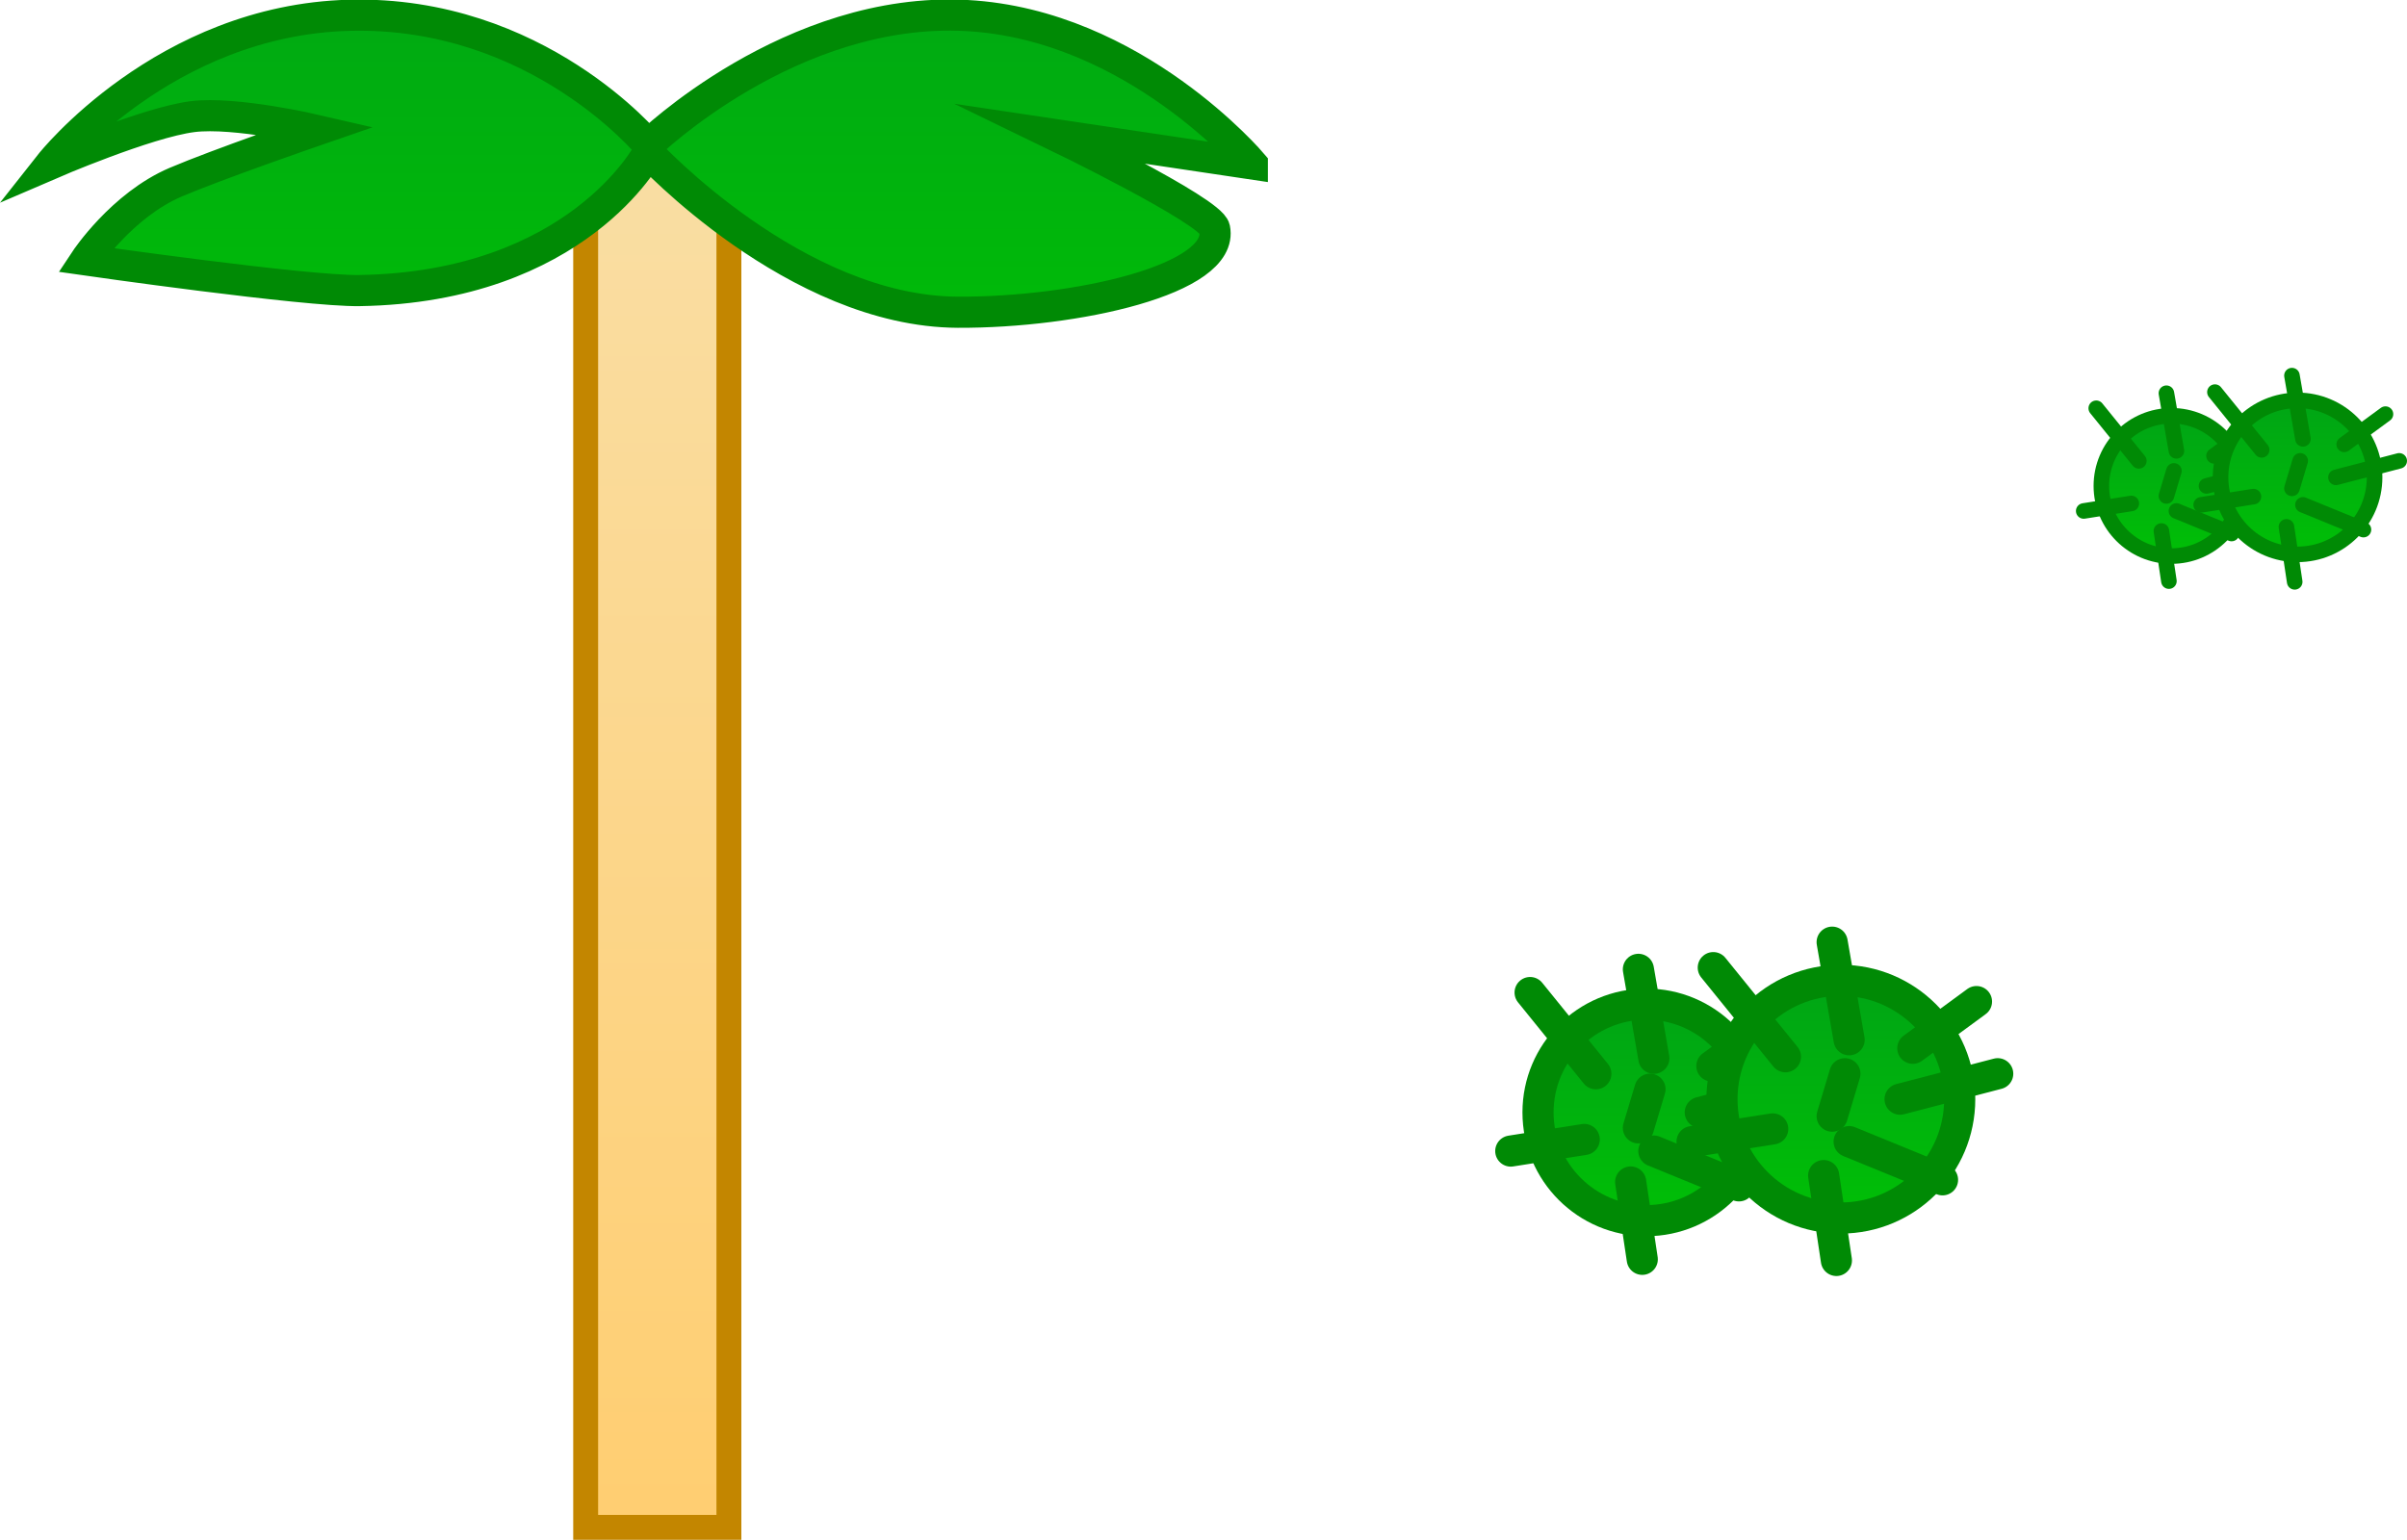 <svg version="1.1" xmlns="http://www.w3.org/2000/svg" xmlns:xlink="http://www.w3.org/1999/xlink" width="386.501" height="247.333" viewBox="0,0,386.501,247.333"><defs><linearGradient x1="313.224" y1="159.607" x2="313.224" y2="182.14" gradientUnits="userSpaceOnUse" id="color-1"><stop offset="0" stop-color="#00a515"/><stop offset="1" stop-color="#00bf06"/></linearGradient><linearGradient x1="333.462" y1="157.131" x2="333.462" y2="181.865" gradientUnits="userSpaceOnUse" id="color-2"><stop offset="0" stop-color="#00a515"/><stop offset="1" stop-color="#00bf06"/></linearGradient><linearGradient x1="70.075" y1="115.156" x2="70.075" y2="338.156" gradientUnits="userSpaceOnUse" id="color-3"><stop offset="0" stop-color="#f9dea4"/><stop offset="1" stop-color="#ffce71"/></linearGradient><linearGradient x1="68.622" y1="80.347" x2="68.622" y2="157.987" gradientUnits="userSpaceOnUse" id="color-4"><stop offset="0" stop-color="#00a515"/><stop offset="1" stop-color="#00bf06"/></linearGradient><linearGradient x1="228.887" y1="254.112" x2="228.887" y2="288.889" gradientUnits="userSpaceOnUse" id="color-5"><stop offset="0" stop-color="#00a515"/><stop offset="1" stop-color="#00bf06"/></linearGradient><linearGradient x1="260.122" y1="250.291" x2="260.122" y2="288.465" gradientUnits="userSpaceOnUse" id="color-6"><stop offset="0" stop-color="#00a515"/><stop offset="1" stop-color="#00bf06"/></linearGradient></defs><g transform="translate(35.468,-92.823)"><g data-paper-data="{&quot;isPaintingLayer&quot;:true}" fill-rule="nonzero" stroke-linejoin="miter" stroke-miterlimit="10" stroke-dasharray="" stroke-dashoffset="0" style="mix-blend-mode: normal"><path d="M301.957,170.873c0,-6.222 5.044,-11.266 11.266,-11.266c6.222,0 11.266,5.044 11.266,11.266c0,6.222 -5.044,11.266 -11.266,11.266c-6.222,0 -11.266,-5.044 -11.266,-11.266z" fill="url(#color-1)" stroke="#008a05" stroke-width="2.5" stroke-linecap="butt"/><path d="M320.045,166.045l6.036,-4.426" fill="none" stroke="#008a05" stroke-width="2.5" stroke-linecap="round"/><path d="M312.4,155.985l1.609,9.255" fill="none" stroke="#008a05" stroke-width="2.5" stroke-linecap="round"/><path d="M312.4,172.483l1.207,-4.024" fill="none" stroke="#008a05" stroke-width="2.5" stroke-linecap="round"/><path d="M307.974,166.849l-6.84,-8.45" fill="none" stroke="#008a05" stroke-width="2.5" stroke-linecap="round"/><path d="M299.122,174.897l7.645,-1.207" fill="none" stroke="#008a05" stroke-width="2.5" stroke-linecap="round"/><path d="M312.802,186.163l-1.207,-8.047" fill="none" stroke="#008a05" stroke-width="2.5" stroke-linecap="round"/><path d="M314.01,174.897l8.852,3.621" fill="none" stroke="#008a05" stroke-width="2.5" stroke-linecap="round"/><path d="M328.093,168.459l-9.255,2.414" fill="none" stroke="#008a05" stroke-width="2.5" stroke-linecap="round"/><path d="M321.095,169.498c0,-6.83 5.537,-12.367 12.367,-12.367c6.83,0 12.367,5.537 12.367,12.367c0,6.83 -5.537,12.367 -12.367,12.367c-6.83,0 -12.367,-5.537 -12.367,-12.367z" fill="url(#color-2)" stroke="#008a05" stroke-width="2.5" stroke-linecap="butt"/><path d="M340.95,164.198l6.625,-4.858" fill="none" stroke="#008a05" stroke-width="2.5" stroke-linecap="round"/><path d="M332.558,153.156l1.767,10.158" fill="none" stroke="#008a05" stroke-width="2.5" stroke-linecap="round"/><path d="M333.883,166.848l-1.325,4.417" fill="none" stroke="#008a05" stroke-width="2.5" stroke-linecap="round"/><path d="M320.191,155.806l7.508,9.275" fill="none" stroke="#008a05" stroke-width="2.5" stroke-linecap="round"/><path d="M317.983,173.915l8.392,-1.325" fill="none" stroke="#008a05" stroke-width="2.5" stroke-linecap="round"/><path d="M333,186.281l-1.325,-8.833" fill="none" stroke="#008a05" stroke-width="2.5" stroke-linecap="round"/><path d="M344.041,177.89l-9.717,-3.975" fill="none" stroke="#008a05" stroke-width="2.5" stroke-linecap="round"/><path d="M339.625,169.498l10.158,-2.65" fill="none" stroke="#008a05" stroke-width="2.5" stroke-linecap="round"/><path d="M58.575,338.156v-223h23v223z" fill="url(#color-3)" stroke="#c38600" stroke-width="4" stroke-linecap="butt"/><path d="M165.622,119.167l-32.005,-4.781c0,0 25.365,12.276 25.947,15.149c1.655,8.168 -22.294,13.521 -41.226,13.44c-26.128,-0.112 -49.716,-25.658 -49.716,-25.658c0,0 -11.356,21.623 -46.363,22.178c-8.697,0.138 -43.991,-4.922 -43.991,-4.922c0,0 5.809,-8.783 14.465,-12.482c6.693,-2.86 22.6,-8.349 22.6,-8.349c0,0 -13.087,-3.047 -19.878,-2.185c-7.394,0.939 -22.833,7.608 -22.833,7.608c0,0 18.249,-23.133 48.022,-23.887c30.149,-0.764 47.978,20.806 47.978,20.806c0,0 22.909,-22.312 51.181,-20.763c26.959,1.477 45.819,23.844 45.819,23.844z" fill="url(#color-4)" stroke="#008a05" stroke-width="5" stroke-linecap="butt"/><path d="M211.498,271.501c0,-9.603 7.785,-17.389 17.389,-17.389c9.603,0 17.389,7.785 17.389,17.389c0,9.603 -7.785,17.389 -17.389,17.389c-9.603,0 -17.389,-7.785 -17.389,-17.389z" fill="url(#color-5)" stroke="#008a05" stroke-width="5" stroke-linecap="butt"/><path d="M248.73,257.217l-9.315,6.831" fill="none" stroke="#008a05" stroke-width="5" stroke-linecap="round"/><path d="M227.615,248.523l2.484,14.283" fill="none" stroke="#008a05" stroke-width="5" stroke-linecap="round"/><path d="M227.615,273.985l1.863,-6.21" fill="none" stroke="#008a05" stroke-width="5" stroke-linecap="round"/><path d="M210.227,252.249l10.557,13.041" fill="none" stroke="#008a05" stroke-width="5" stroke-linecap="round"/><path d="M218.921,275.848l-11.799,1.863" fill="none" stroke="#008a05" stroke-width="5" stroke-linecap="round"/><path d="M228.236,295.099l-1.863,-12.42" fill="none" stroke="#008a05" stroke-width="5" stroke-linecap="round"/><path d="M230.1,277.711l13.662,5.589" fill="none" stroke="#008a05" stroke-width="5" stroke-linecap="round"/><path d="M237.552,271.501l14.283,-3.726" fill="none" stroke="#008a05" stroke-width="5" stroke-linecap="round"/><path d="M241.036,269.378c0,-10.541 8.545,-19.087 19.087,-19.087c10.541,0 19.087,8.545 19.087,19.087c0,10.541 -8.545,19.087 -19.087,19.087c-10.541,0 -19.087,-8.545 -19.087,-19.087z" fill="url(#color-6)" stroke="#008a05" stroke-width="5" stroke-linecap="butt"/><path d="M271.679,261.198l10.225,-7.498" fill="none" stroke="#008a05" stroke-width="5" stroke-linecap="round"/><path d="M258.727,244.156l2.727,15.678" fill="none" stroke="#008a05" stroke-width="5" stroke-linecap="round"/><path d="M260.772,265.288l-2.045,6.817" fill="none" stroke="#008a05" stroke-width="5" stroke-linecap="round"/><path d="M239.64,248.246l11.588,14.315" fill="none" stroke="#008a05" stroke-width="5" stroke-linecap="round"/><path d="M236.232,276.195l12.952,-2.045" fill="none" stroke="#008a05" stroke-width="5" stroke-linecap="round"/><path d="M257.364,281.648l2.045,13.633" fill="none" stroke="#008a05" stroke-width="5" stroke-linecap="round"/><path d="M261.454,276.195l14.997,6.135" fill="none" stroke="#008a05" stroke-width="5" stroke-linecap="round"/><path d="M269.634,269.378l15.678,-4.09" fill="none" stroke="#008a05" stroke-width="5" stroke-linecap="round"/></g></g></svg>